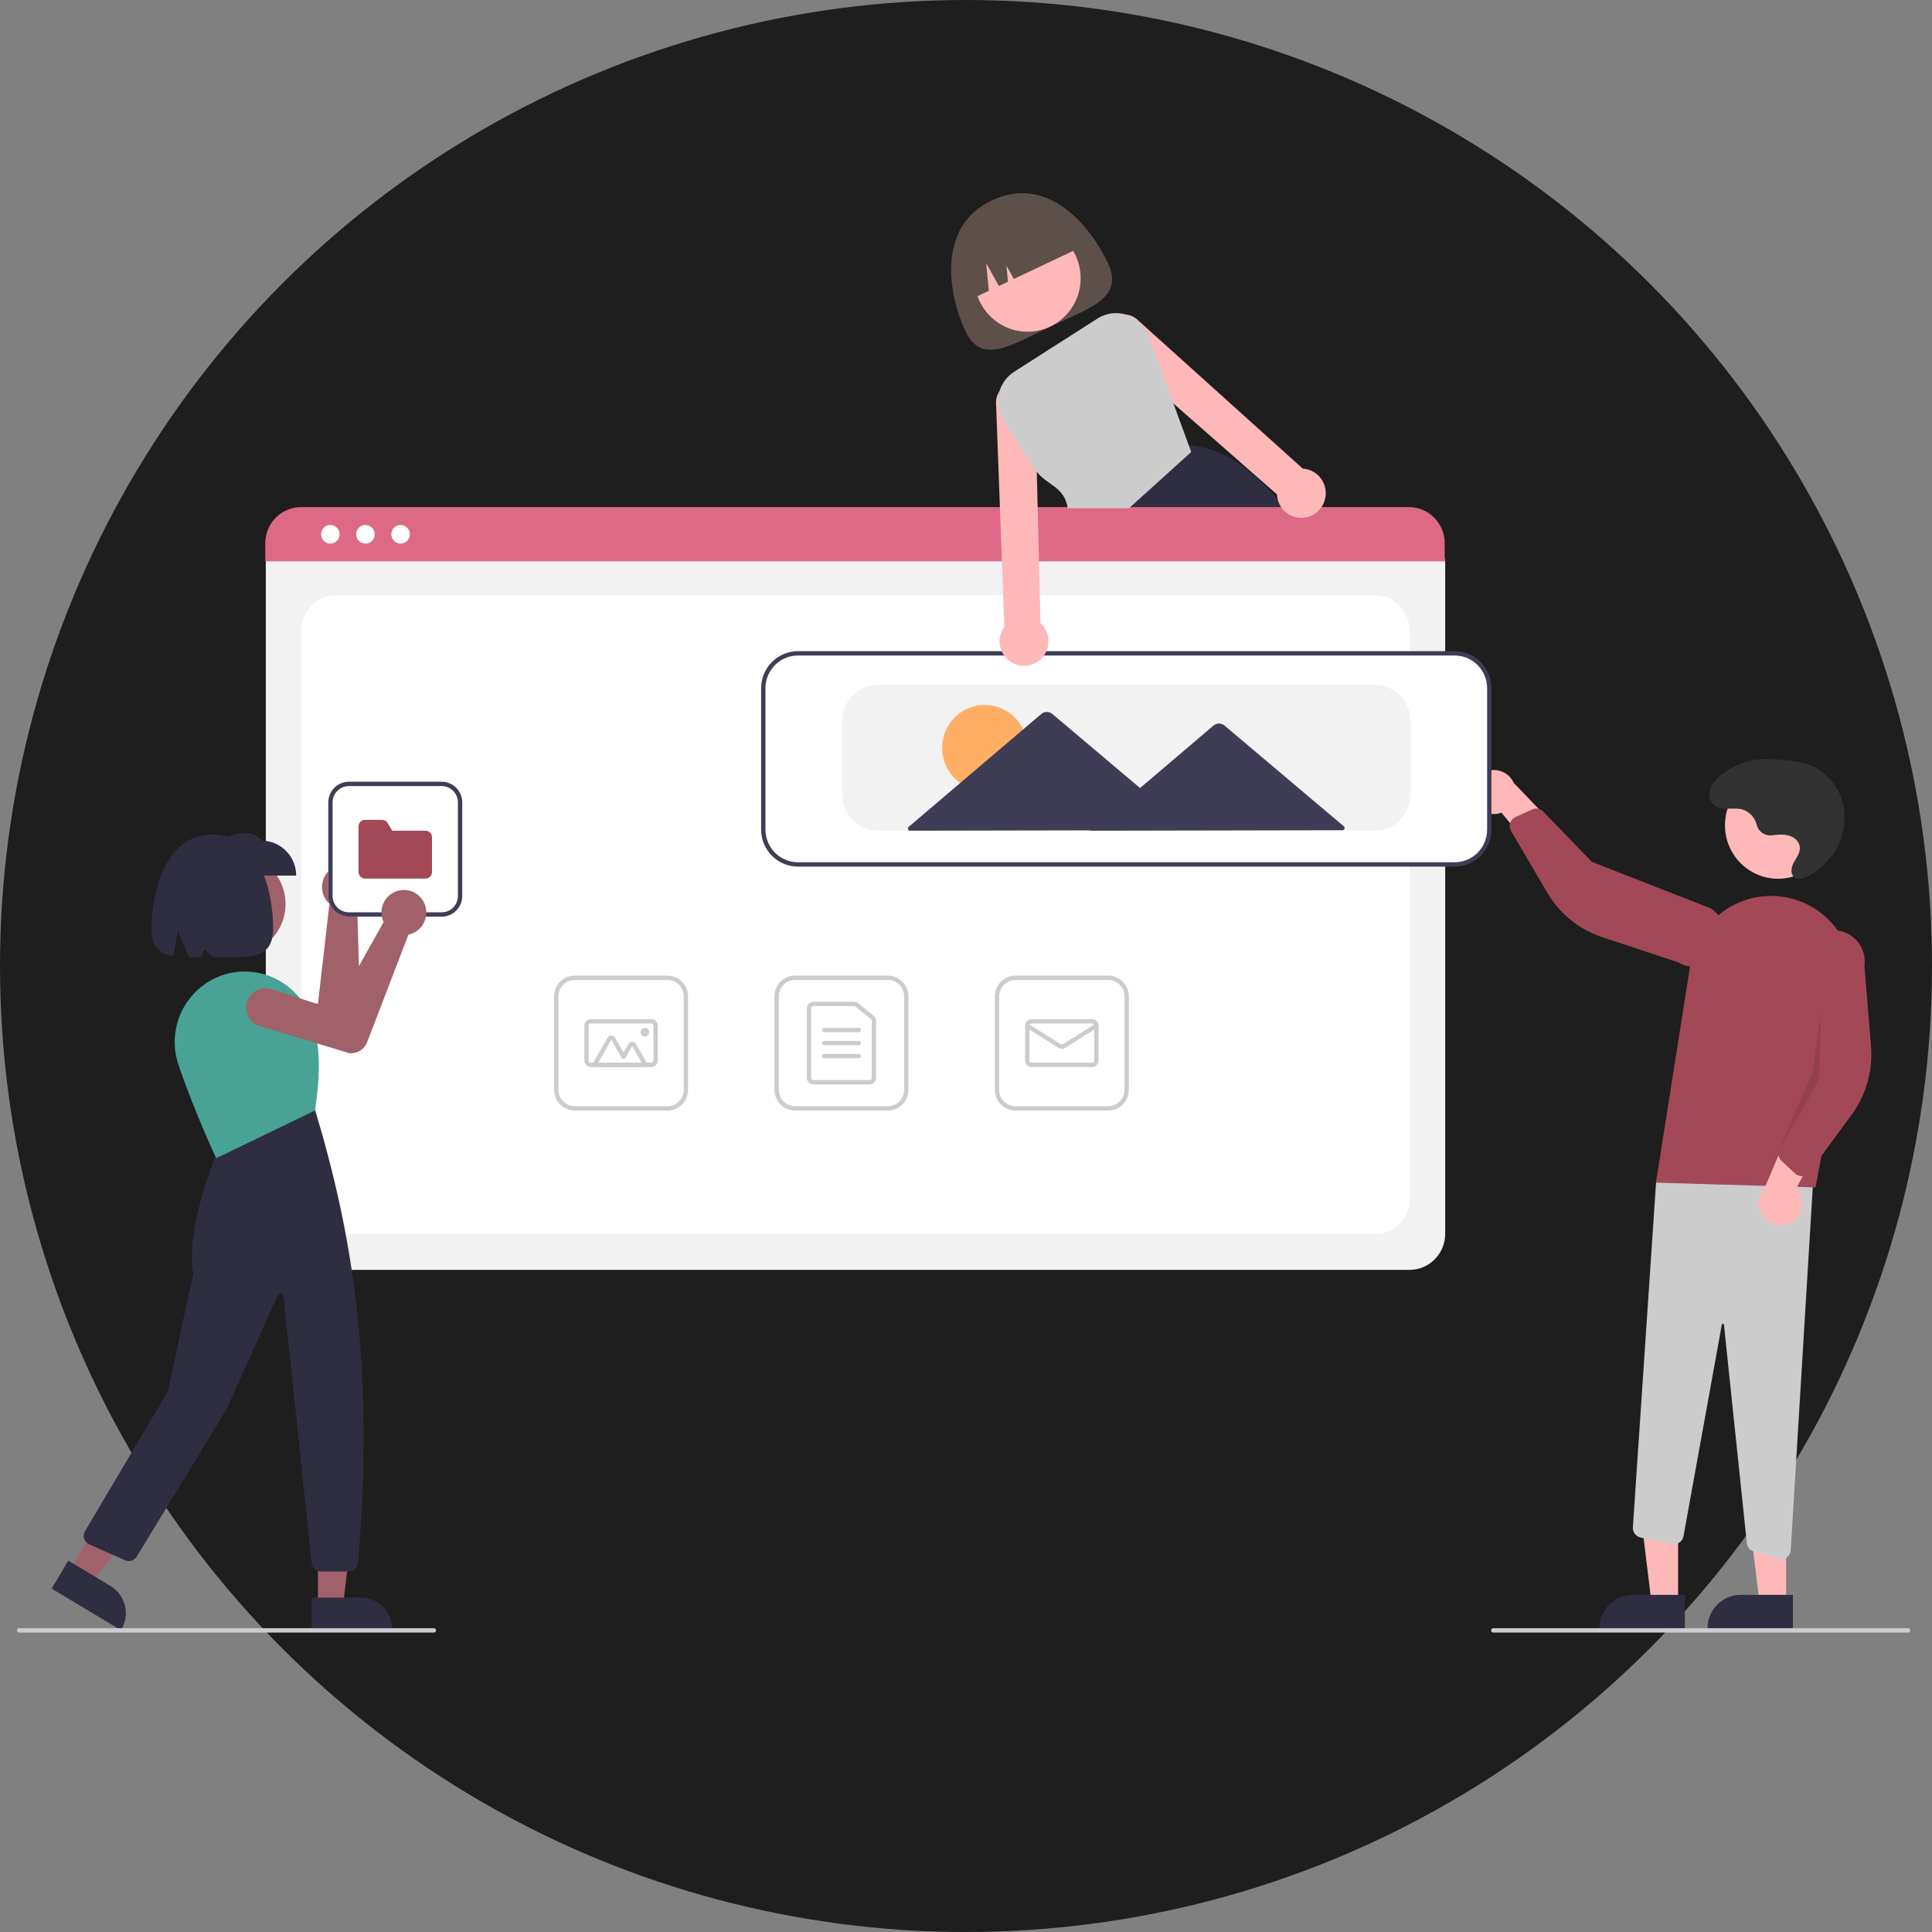 <svg viewBox="0 0 700 700" fill="none" xmlns="http://www.w3.org/2000/svg">
<rect x="0" y="0" width="700" height="700" fill="#808080" stroke="none"/>
<circle cx="350" cy="350" r="350" fill="#1E1E1E"/>
<g clip-path="url(#clip0_1_92)">
<path d="M401.447 95.382C407.331 107.992 394.863 111.564 380.58 118.323C366.297 125.082 355.608 132.469 349.724 119.858C343.84 107.248 339.066 82.218 359.271 72.656C380.173 62.765 395.563 82.771 401.447 95.382Z" fill="#5D504B"/>
<path d="M372.306 120.181C382.925 120.181 391.534 111.512 391.534 100.818C391.534 90.123 382.925 81.454 372.306 81.454C361.687 81.454 353.078 90.123 353.078 100.818C353.078 111.512 361.687 120.181 372.306 120.181Z" fill="#FFB8B8"/>
<path d="M467.565 186.692C466.899 185.817 466.234 184.957 465.56 184.122C464.691 183.034 463.817 181.98 462.938 180.96C452.972 169.379 442.372 162.086 430.7 161.306H430.684L430.512 161.29L407.253 184.122L399.346 191.879L399.518 192.305L403.785 203.004H478.54C475.172 197.374 471.508 191.929 467.565 186.692Z" fill="#2F2E41"/>
<path d="M351.397 108.613L358.28 105.356L357.321 95.357L361.924 103.632L365.213 102.075L364.654 96.242L367.339 101.069L391.783 89.501C389.487 84.581 385.345 80.781 380.267 78.936C375.188 77.092 369.591 77.355 364.705 79.667L361.162 81.344C356.276 83.656 352.503 87.828 350.671 92.942C348.84 98.056 349.101 103.693 351.397 108.613Z" fill="#5D504B"/>
<path d="M510.7 460.097H109.218C105.794 460.093 102.51 458.721 100.089 456.282C97.667 453.843 96.305 450.537 96.301 447.088V204.142C96.304 201.615 97.302 199.193 99.076 197.406C100.85 195.62 103.255 194.615 105.764 194.612H513.99C516.543 194.615 518.99 195.637 520.795 197.455C522.599 199.272 523.615 201.736 523.617 204.307V447.088C523.613 450.537 522.251 453.843 519.83 456.282C517.408 458.721 514.125 460.093 510.7 460.097Z" fill="#F2F2F2"/>
<path d="M121.744 447.088H498.174C501.496 447.088 504.682 445.759 507.031 443.394C509.38 441.028 510.7 437.819 510.7 434.474V228.272C510.7 224.926 509.38 221.718 507.031 219.352C504.682 216.986 501.496 215.657 498.174 215.657H121.744C118.422 215.657 115.236 216.986 112.887 219.352C110.538 221.718 109.218 224.926 109.218 228.272V434.474C109.218 437.819 110.538 441.028 112.887 443.394C115.236 445.759 118.422 447.088 121.744 447.088Z" fill="white"/>
<path d="M523.437 203.398H96.12V196.775C96.125 193.315 97.492 189.998 99.923 187.552C102.353 185.106 105.648 183.73 109.084 183.727H510.473C513.909 183.73 517.204 185.106 519.634 187.552C522.065 189.998 523.433 193.315 523.437 196.775V203.398Z" fill="#DE6987"/>
<path d="M119.68 196.959C121.532 196.959 123.034 195.447 123.034 193.582C123.034 191.717 121.532 190.205 119.68 190.205C117.828 190.205 116.327 191.717 116.327 193.582C116.327 195.447 117.828 196.959 119.68 196.959Z" fill="white"/>
<path d="M132.409 196.959C134.261 196.959 135.762 195.447 135.762 193.582C135.762 191.717 134.261 190.205 132.409 190.205C130.557 190.205 129.055 191.717 129.055 193.582C129.055 195.447 130.557 196.959 132.409 196.959Z" fill="white"/>
<path d="M145.137 196.959C146.989 196.959 148.49 195.447 148.49 193.582C148.49 191.717 146.989 190.205 145.137 190.205C143.285 190.205 141.784 191.717 141.784 193.582C141.784 195.447 143.285 196.959 145.137 196.959Z" fill="white"/>
<path d="M321.705 402.37H288.042C286.07 402.367 284.18 401.578 282.785 400.174C281.391 398.769 280.607 396.866 280.605 394.88V360.979C280.607 358.993 281.391 357.09 282.785 355.686C284.18 354.281 286.07 353.492 288.042 353.489H321.705C323.677 353.492 325.567 354.281 326.961 355.686C328.355 357.09 329.14 358.993 329.142 360.979V394.88C329.14 396.866 328.355 398.769 326.961 400.174C325.567 401.578 323.677 402.367 321.705 402.37ZM288.042 355.066C286.485 355.068 284.993 355.691 283.892 356.8C282.791 357.908 282.172 359.411 282.17 360.979V394.88C282.172 396.448 282.791 397.951 283.892 399.059C284.993 400.168 286.485 400.791 288.042 400.793H321.705C323.261 400.791 324.754 400.168 325.855 399.059C326.955 397.951 327.575 396.448 327.576 394.88V360.979C327.575 359.411 326.955 357.908 325.855 356.8C324.754 355.691 323.261 355.068 321.705 355.066H288.042Z" fill="#CCCCCC"/>
<path d="M315.05 392.909H294.696C294.073 392.908 293.476 392.659 293.036 392.215C292.596 391.772 292.348 391.171 292.347 390.544V365.315C292.348 364.688 292.596 364.087 293.036 363.644C293.476 363.2 294.073 362.951 294.696 362.95H309.445C309.98 362.951 310.499 363.135 310.916 363.472L316.521 368.008C316.796 368.229 317.018 368.51 317.169 368.829C317.321 369.148 317.4 369.498 317.399 369.852V390.544C317.398 391.171 317.151 391.772 316.71 392.215C316.27 392.659 315.673 392.908 315.05 392.909ZM294.696 364.527C294.489 364.527 294.29 364.61 294.143 364.758C293.996 364.906 293.913 365.106 293.913 365.315V390.544C293.913 390.753 293.996 390.953 294.143 391.101C294.29 391.249 294.489 391.332 294.696 391.332H315.05C315.258 391.332 315.457 391.249 315.604 391.101C315.751 390.953 315.833 390.753 315.833 390.544V369.852C315.834 369.734 315.807 369.617 315.757 369.511C315.706 369.404 315.632 369.311 315.541 369.237L309.935 364.7C309.796 364.588 309.623 364.527 309.445 364.527H294.696Z" fill="#CCCCCC"/>
<path d="M311.136 373.988H298.61C298.403 373.988 298.204 373.905 298.057 373.757C297.91 373.609 297.827 373.408 297.827 373.199C297.827 372.99 297.91 372.79 298.057 372.642C298.204 372.494 298.403 372.411 298.61 372.411H311.136C311.344 372.411 311.543 372.494 311.69 372.642C311.837 372.79 311.919 372.99 311.919 373.199C311.919 373.408 311.837 373.609 311.69 373.757C311.543 373.905 311.344 373.988 311.136 373.988Z" fill="#CCCCCC"/>
<path d="M311.136 378.718H298.61C298.403 378.718 298.204 378.635 298.057 378.487C297.91 378.339 297.827 378.139 297.827 377.93C297.827 377.72 297.91 377.52 298.057 377.372C298.204 377.224 298.403 377.141 298.61 377.141H311.136C311.344 377.141 311.543 377.224 311.69 377.372C311.837 377.52 311.919 377.72 311.919 377.93C311.919 378.139 311.837 378.339 311.69 378.487C311.543 378.635 311.344 378.718 311.136 378.718Z" fill="#CCCCCC"/>
<path d="M311.136 383.448H298.61C298.403 383.448 298.204 383.365 298.057 383.217C297.91 383.069 297.827 382.869 297.827 382.66C297.827 382.451 297.91 382.25 298.057 382.102C298.204 381.955 298.403 381.871 298.61 381.871H311.136C311.344 381.871 311.543 381.955 311.69 382.102C311.837 382.25 311.919 382.451 311.919 382.66C311.919 382.869 311.837 383.069 311.69 383.217C311.543 383.365 311.344 383.448 311.136 383.448Z" fill="#CCCCCC"/>
<path d="M401.557 402.37H367.894C365.922 402.367 364.032 401.578 362.637 400.174C361.243 398.769 360.459 396.866 360.457 394.88V360.979C360.459 358.993 361.243 357.09 362.637 355.686C364.032 354.281 365.922 353.492 367.894 353.489H401.557C403.529 353.492 405.419 354.281 406.813 355.686C408.207 357.09 408.992 358.993 408.994 360.979V394.88C408.992 396.866 408.207 398.769 406.813 400.174C405.419 401.578 403.529 402.367 401.557 402.37ZM367.894 355.066C366.337 355.068 364.845 355.691 363.744 356.8C362.643 357.908 362.024 359.411 362.022 360.979V394.88C362.024 396.448 362.643 397.951 363.744 399.059C364.845 400.168 366.337 400.791 367.894 400.793H401.557C403.113 400.791 404.606 400.168 405.707 399.059C406.807 397.951 407.427 396.448 407.428 394.88V360.979C407.427 359.411 406.807 357.908 405.707 356.8C404.606 355.691 403.113 355.068 401.557 355.066H367.894Z" fill="#CCCCCC"/>
<path d="M395.685 386.602H373.765C373.142 386.601 372.545 386.352 372.105 385.908C371.665 385.465 371.417 384.864 371.417 384.237V371.622C371.417 370.995 371.665 370.394 372.105 369.951C372.545 369.507 373.142 369.258 373.765 369.257H395.685C396.308 369.258 396.905 369.507 397.345 369.951C397.786 370.394 398.033 370.995 398.034 371.622V384.237C398.033 384.864 397.786 385.465 397.345 385.908C396.905 386.352 396.308 386.601 395.685 386.602ZM373.765 370.834C373.558 370.834 373.359 370.917 373.212 371.065C373.065 371.213 372.982 371.413 372.982 371.622V384.237C372.982 384.446 373.065 384.646 373.212 384.794C373.359 384.942 373.558 385.025 373.765 385.025H395.685C395.893 385.025 396.092 384.942 396.239 384.794C396.385 384.646 396.468 384.446 396.468 384.237V371.622C396.468 371.413 396.385 371.213 396.239 371.065C396.092 370.917 395.893 370.834 395.685 370.834H373.765Z" fill="#CCCCCC"/>
<path d="M384.725 380.009C384.285 380.01 383.854 379.886 383.481 379.653L371.784 372.291C371.609 372.18 371.484 372.003 371.437 371.8C371.391 371.596 371.427 371.382 371.537 371.205C371.647 371.028 371.822 370.902 372.024 370.855C372.226 370.808 372.438 370.843 372.615 370.954L384.311 378.315C384.435 378.393 384.579 378.434 384.726 378.434C384.872 378.434 385.016 378.393 385.14 378.315L396.836 370.954C397.012 370.843 397.224 370.808 397.426 370.855C397.628 370.902 397.804 371.028 397.914 371.205C398.024 371.382 398.059 371.596 398.013 371.8C397.966 372.003 397.842 372.18 397.666 372.291L385.971 379.653C385.597 379.887 385.165 380.01 384.725 380.009Z" fill="#CCCCCC"/>
<path d="M241.853 402.37H208.19C206.218 402.367 204.328 401.578 202.933 400.174C201.539 398.769 200.755 396.866 200.753 394.88V360.979C200.755 358.993 201.539 357.09 202.933 355.686C204.328 354.281 206.218 353.492 208.19 353.489H241.853C243.825 353.492 245.715 354.281 247.109 355.686C248.503 357.09 249.288 358.993 249.29 360.979V394.88C249.288 396.866 248.503 398.769 247.109 400.174C245.715 401.578 243.825 402.367 241.853 402.37ZM208.19 355.066C206.633 355.068 205.141 355.691 204.04 356.8C202.939 357.908 202.32 359.411 202.318 360.979V394.88C202.32 396.448 202.939 397.951 204.04 399.059C205.141 400.168 206.633 400.791 208.19 400.793H241.853C243.409 400.791 244.902 400.168 246.003 399.059C247.103 397.951 247.723 396.448 247.724 394.88V360.979C247.723 359.411 247.103 357.908 246.003 356.8C244.902 355.691 243.409 355.068 241.853 355.066H208.19Z" fill="#CCCCCC"/>
<path d="M235.981 386.602H214.061C213.439 386.601 212.842 386.352 212.401 385.908C211.961 385.465 211.713 384.864 211.713 384.237V371.622C211.713 370.995 211.961 370.394 212.401 369.951C212.842 369.507 213.439 369.258 214.061 369.257H235.981C236.604 369.258 237.201 369.507 237.641 369.951C238.082 370.394 238.329 370.995 238.33 371.622V384.237C238.329 384.864 238.082 385.465 237.641 385.908C237.201 386.352 236.604 386.601 235.981 386.602ZM214.061 370.834C213.854 370.834 213.655 370.917 213.508 371.065C213.361 371.213 213.279 371.413 213.278 371.622V384.237C213.279 384.446 213.361 384.646 213.508 384.794C213.655 384.942 213.854 385.025 214.061 385.025H235.981C236.189 385.025 236.388 384.942 236.535 384.794C236.681 384.646 236.764 384.446 236.764 384.237V371.622C236.764 371.413 236.681 371.213 236.535 371.065C236.388 370.917 236.189 370.834 235.981 370.834H214.061Z" fill="#CCCCCC"/>
<path d="M232.507 386.602H216.753C216.478 386.602 216.208 386.529 215.97 386.391C215.732 386.252 215.534 386.053 215.397 385.814C215.259 385.574 215.187 385.302 215.187 385.025C215.187 384.748 215.259 384.476 215.397 384.237L220.142 375.959C220.28 375.719 220.477 375.52 220.715 375.381C220.953 375.243 221.223 375.17 221.498 375.17C221.773 375.17 222.043 375.243 222.281 375.381C222.519 375.52 222.717 375.719 222.854 375.959L225.919 381.305L227.695 378.207C227.832 377.968 228.03 377.769 228.268 377.63C228.506 377.492 228.776 377.419 229.051 377.419C229.326 377.419 229.596 377.492 229.834 377.63C230.072 377.769 230.269 377.968 230.407 378.207L233.863 384.237C234.001 384.476 234.073 384.748 234.073 385.025C234.073 385.302 234.001 385.574 233.863 385.814C233.726 386.053 233.528 386.252 233.29 386.391C233.052 386.529 232.782 386.602 232.507 386.602ZM232.507 385.025L229.051 378.996L226.597 383.276C226.529 383.396 226.43 383.495 226.311 383.564C226.192 383.634 226.057 383.67 225.919 383.67C225.782 383.67 225.647 383.634 225.528 383.564C225.409 383.495 225.31 383.396 225.241 383.276L221.498 376.747L216.753 385.025H232.507Z" fill="#CCCCCC"/>
<path d="M233.633 375.564C234.497 375.564 235.198 374.858 235.198 373.987C235.198 373.117 234.497 372.411 233.633 372.411C232.768 372.411 232.067 373.117 232.067 373.987C232.067 374.858 232.768 375.564 233.633 375.564Z" fill="#CCCCCC"/>
<path d="M608.009 580.996L598.411 580.996L593.845 543.714L608.011 543.715L608.009 580.996Z" fill="#FFB8B8"/>
<path d="M610.457 590.366L579.51 590.364V589.97C579.51 588.377 579.821 586.8 580.427 585.328C581.032 583.856 581.919 582.519 583.038 581.393C584.156 580.266 585.484 579.373 586.946 578.763C588.407 578.153 589.973 577.84 591.555 577.84H591.556L610.457 577.841L610.457 590.366Z" fill="#2F2E41"/>
<path d="M647.152 580.996L637.554 580.996L632.989 543.714L647.154 543.715L647.152 580.996Z" fill="#FFB8B8"/>
<path d="M649.6 590.366L618.653 590.364V589.97C618.653 588.377 618.964 586.8 619.57 585.328C620.175 583.856 621.062 582.519 622.181 581.393C623.299 580.266 624.627 579.373 626.089 578.763C627.55 578.153 629.116 577.84 630.698 577.84H630.699L649.6 577.841L649.6 590.366Z" fill="#2F2E41"/>
<path d="M644.275 564.835L635.386 562.111C634.723 561.909 634.135 561.515 633.694 560.977C633.253 560.44 632.98 559.783 632.908 559.09L624.62 479.993C624.614 479.898 624.572 479.808 624.502 479.742C624.432 479.677 624.341 479.641 624.246 479.641C624.15 479.631 624.055 479.66 623.981 479.72C623.906 479.78 623.858 479.868 623.846 479.963L609.965 556.594C609.881 557.059 609.705 557.502 609.448 557.898C609.191 558.294 608.859 558.634 608.47 558.898C608.081 559.162 607.643 559.346 607.183 559.438C606.722 559.529 606.248 559.527 605.789 559.432L594.428 557.075C593.595 556.9 592.853 556.428 592.338 555.745C591.823 555.063 591.569 554.216 591.624 553.361L600.068 427.76L657.325 421.538L648.817 561.656C648.761 562.557 648.368 563.403 647.716 564.022C647.064 564.641 646.202 564.987 645.306 564.989C644.957 564.989 644.609 564.937 644.275 564.835Z" fill="#CCCCCC"/>
<path d="M644.221 318.381C654.84 318.381 663.449 309.712 663.449 299.018C663.449 288.323 654.84 279.654 644.221 279.654C633.601 279.654 624.993 288.323 624.993 299.018C624.993 309.712 633.601 318.381 644.221 318.381Z" fill="#FFB8B8"/>
<path d="M599.98 428.497L612.394 349.776C613.055 345.59 614.592 341.594 616.905 338.054C619.218 334.513 622.253 331.509 625.809 329.242C629.364 326.975 633.358 325.496 637.525 324.904C641.692 324.312 645.937 324.62 649.976 325.809C657.039 327.866 663.086 332.501 666.937 338.808C670.788 345.115 672.165 352.641 670.801 359.917L657.812 430.219L599.98 428.497Z" fill="#A34857"/>
<path d="M649.529 442.583C650.489 441.944 651.299 441.101 651.901 440.113C652.503 439.126 652.882 438.017 653.013 436.865C653.143 435.714 653.021 434.547 652.655 433.449C652.29 432.35 651.689 431.345 650.896 430.505L663.732 405.472L649.277 407.026L639.304 430.559C637.991 431.994 637.246 433.864 637.211 435.815C637.176 437.766 637.853 439.662 639.113 441.145C640.373 442.627 642.13 443.592 644.05 443.857C645.969 444.122 647.919 443.669 649.529 442.583Z" fill="#FFB8B8"/>
<path d="M652.277 426.089C651.567 425.988 650.905 425.672 650.378 425.182L645.467 420.612C644.936 420.116 644.57 419.468 644.417 418.755C644.264 418.042 644.332 417.3 644.612 416.627L654.427 393.198L653.035 346.903C653.235 345.415 653.724 343.981 654.475 342.684C655.226 341.386 656.223 340.25 657.41 339.341C658.597 338.432 659.95 337.767 661.392 337.385C662.834 337.003 664.337 336.911 665.815 337.114C667.292 337.316 668.715 337.811 670.003 338.568C671.291 339.325 672.418 340.331 673.32 341.527C674.221 342.723 674.88 344.086 675.258 345.539C675.637 346.992 675.727 348.505 675.524 349.993L677.905 379.094C678.629 387.926 676.142 396.723 670.908 403.847L655.601 424.686C655.307 425.087 654.932 425.42 654.501 425.665C654.07 425.91 653.592 426.061 653.1 426.108C652.826 426.135 652.55 426.128 652.277 426.089Z" fill="#A34857"/>
<path d="M533.493 288.468C533.703 289.607 534.158 290.687 534.826 291.63C535.495 292.573 536.361 293.358 537.363 293.928C538.365 294.497 539.479 294.839 540.626 294.929C541.774 295.018 542.927 294.853 544.004 294.445L561.889 316.109L566.105 302.097L548.474 283.673C547.674 281.896 546.254 280.477 544.484 279.683C542.714 278.89 540.716 278.778 538.869 279.369C537.023 279.96 535.455 281.213 534.464 282.89C533.474 284.566 533.128 286.551 533.493 288.468Z" fill="#FFB8B8"/>
<path d="M547.503 297.447C547.872 296.828 548.42 296.337 549.073 296.039L555.167 293.267C555.827 292.968 556.563 292.881 557.274 293.017C557.986 293.153 558.638 293.506 559.144 294.028L576.741 312.265L619.615 329.023C620.899 329.789 622.019 330.802 622.913 332.004C623.807 333.206 624.457 334.574 624.826 336.03C625.195 337.485 625.276 338.999 625.063 340.486C624.85 341.972 624.349 343.402 623.587 344.693C622.825 345.985 621.818 347.112 620.623 348.011C619.428 348.91 618.069 349.563 616.624 349.933C615.178 350.303 613.675 350.382 612.199 350.166C610.723 349.95 609.303 349.443 608.022 348.675L580.484 339.536C572.125 336.764 565.051 331.028 560.577 323.396L547.49 301.077C547.239 300.647 547.08 300.17 547.024 299.674C546.968 299.179 547.016 298.678 547.165 298.202C547.248 297.938 547.361 297.685 547.503 297.447Z" fill="#A34857"/>
<path opacity="0.1" d="M659.817 366.161L659.034 391.39L644.612 416.627L656.654 388.503L659.817 366.161Z" fill="black"/>
<path d="M642.018 302.657C640.81 302.815 639.586 302.526 638.574 301.844C637.562 301.162 636.83 300.134 636.514 298.949C636.209 297.586 635.541 296.332 634.583 295.322C633.624 294.312 632.411 293.583 631.072 293.215C627.545 292.403 623.234 294.075 620.649 291.384C620.096 290.77 619.696 290.032 619.481 289.231C619.267 288.43 619.245 287.589 619.416 286.778C619.892 284.163 621.75 282.187 623.771 280.607C628.026 277.297 633.174 275.359 638.541 275.048C641.319 274.967 644.099 275.106 646.856 275.465C649.742 275.648 652.596 276.174 655.36 277.03C658.509 278.227 661.308 280.203 663.497 282.778C665.687 285.352 667.197 288.44 667.888 291.757C668.519 295.085 668.422 298.511 667.603 301.797C666.784 305.083 665.263 308.149 663.146 310.782C660.611 313.96 657.343 316.466 653.626 318.081C652.74 318.502 651.726 318.554 650.802 318.225C648.487 317.298 648.866 314.41 649.921 312.484C651.051 310.422 652.789 308.426 651.881 305.918C651.425 304.754 650.551 303.807 649.432 303.264C647.131 302.082 644.557 302.361 642.082 302.649L642.018 302.657Z" fill="#323232"/>
<path d="M527.068 313.592H289.077C285.653 313.588 282.369 312.216 279.948 309.777C277.526 307.339 276.164 304.032 276.16 300.583V249.338C276.164 245.889 277.526 242.582 279.948 240.144C282.369 237.705 285.653 236.333 289.077 236.329H527.068C530.492 236.333 533.775 237.705 536.197 240.144C538.619 242.582 539.981 245.889 539.985 249.338V300.583C539.981 304.032 538.619 307.338 536.197 309.777C533.775 312.216 530.492 313.588 527.068 313.592Z" fill="white"/>
<path d="M527.067 313.986H289.077C285.549 313.982 282.166 312.569 279.671 310.056C277.176 307.543 275.773 304.137 275.769 300.583V249.338C275.773 245.784 277.176 242.378 279.671 239.865C282.166 237.352 285.549 235.939 289.077 235.935H527.067C530.596 235.939 533.979 237.352 536.474 239.865C538.969 242.378 540.372 245.784 540.376 249.338V300.583C540.372 304.137 538.969 307.543 536.474 310.056C533.979 312.569 530.596 313.982 527.067 313.986ZM289.077 237.512C285.964 237.515 282.979 238.763 280.778 240.98C278.576 243.197 277.338 246.202 277.334 249.338V300.583C277.338 303.719 278.576 306.725 280.778 308.942C282.979 311.159 285.964 312.406 289.077 312.409H527.067C530.181 312.406 533.166 311.159 535.367 308.942C537.569 306.725 538.807 303.719 538.81 300.583V249.338C538.807 246.202 537.569 243.197 535.367 240.98C533.166 238.763 530.181 237.515 527.067 237.512H289.077Z" fill="#3F3D56"/>
<path d="M498.102 300.977H318.043C314.619 300.974 311.335 299.602 308.914 297.163C306.492 294.724 305.13 291.418 305.126 287.969V261.164C305.13 257.715 306.492 254.408 308.914 251.97C311.335 249.531 314.619 248.159 318.043 248.155H498.102C501.526 248.159 504.81 249.531 507.231 251.97C509.653 254.408 511.015 257.715 511.019 261.164V287.969C511.015 291.418 509.653 294.724 507.231 297.163C504.81 299.602 501.526 300.974 498.102 300.977Z" fill="#F2F2F2"/>
<path d="M356.791 286.53C365.322 286.53 372.239 279.565 372.239 270.973C372.239 262.381 365.322 255.416 356.791 255.416C348.259 255.416 341.343 262.381 341.343 270.973C341.343 279.565 348.259 286.53 356.791 286.53Z" fill="#FFAF65"/>
<path d="M486.912 299.408L465.107 280.991L443.679 262.892C443.114 262.415 442.399 262.154 441.661 262.155C440.923 262.156 440.209 262.42 439.645 262.9L418.286 281.082L413.069 285.523L405.203 278.879L381.296 258.688C380.731 258.21 380.016 257.949 379.278 257.95C378.54 257.952 377.826 258.216 377.263 258.695L353.434 278.979L329.23 299.583C329.108 299.687 329.02 299.827 328.979 299.983C328.938 300.14 328.945 300.305 329.001 300.457C329.056 300.609 329.156 300.739 329.288 300.832C329.42 300.924 329.577 300.974 329.737 300.973L379.36 300.877L395.068 300.847L394.914 300.977L441.735 300.887L486.411 300.8C486.571 300.8 486.728 300.75 486.859 300.657C486.991 300.564 487.09 300.432 487.145 300.28C487.2 300.128 487.207 299.963 487.165 299.807C487.124 299.651 487.035 299.511 486.912 299.408Z" fill="#3F3D56"/>
<path d="M691.342 591.5H541.033C540.825 591.5 540.626 591.417 540.479 591.269C540.332 591.121 540.25 590.921 540.25 590.712C540.25 590.503 540.332 590.302 540.479 590.154C540.626 590.006 540.825 589.923 541.033 589.923H691.342C691.55 589.923 691.749 590.006 691.896 590.154C692.043 590.302 692.125 590.503 692.125 590.712C692.125 590.921 692.043 591.121 691.896 591.269C691.749 591.417 691.55 591.5 691.342 591.5Z" fill="#CCCCCC"/>
<path d="M479.018 173.999C478.392 172.975 477.567 172.091 476.591 171.4C475.615 170.709 474.51 170.225 473.342 169.978C472.914 169.887 472.48 169.832 472.043 169.812L412.396 116.107C411.224 114.894 409.662 114.142 407.989 113.986C407.659 113.948 407.326 113.937 406.994 113.955C405.618 114.018 404.29 114.483 403.172 115.294C402.055 116.105 401.196 117.226 400.701 118.521C400.206 119.816 400.096 121.228 400.385 122.584C400.674 123.941 401.35 125.183 402.329 126.159L425.165 146.208L462.664 179.123C462.694 179.743 462.786 180.358 462.938 180.96C463.387 182.703 464.351 184.268 465.703 185.446C467.055 186.625 468.731 187.362 470.508 187.559C472.129 187.75 473.771 187.476 475.244 186.771C476.413 186.22 477.449 185.421 478.282 184.429C478.368 184.327 478.446 184.232 478.525 184.122C479.619 182.685 480.253 180.946 480.341 179.138C480.429 177.329 479.968 175.536 479.018 173.999Z" fill="#FFB8B8"/>
<path d="M376.995 225.757L376.439 203.004L375.97 184.122L375.649 170.908L375.014 145.151C374.889 143.772 374.368 142.46 373.514 141.374C372.66 140.289 371.511 139.477 370.207 139.038C368.903 138.599 367.5 138.552 366.17 138.903C364.839 139.253 363.639 139.986 362.716 141.012C362.498 141.247 362.302 141.5 362.128 141.769C361.165 143.159 360.731 144.853 360.907 146.539L362.301 184.122L362.998 203.004L363.89 227.089C363.633 227.443 363.4 227.814 363.193 228.201C362.637 229.264 362.3 230.43 362.205 231.628C362.109 232.826 362.256 234.031 362.638 235.17C363.035 236.364 363.68 237.461 364.529 238.386C365.377 239.311 366.411 240.045 367.562 240.539C368.713 241.033 369.955 241.276 371.206 241.251C372.456 241.227 373.688 240.936 374.819 240.397C376.132 239.772 377.273 238.83 378.139 237.655C379.006 236.48 379.571 235.109 379.786 233.662C380.002 232.215 379.86 230.736 379.373 229.358C378.886 227.979 378.069 226.742 376.995 225.757Z" fill="#FFB8B8"/>
<path d="M430.7 161.306L425.165 146.208L416.209 121.752C415.563 119.972 414.527 118.362 413.178 117.041C411.83 115.72 410.203 114.722 408.419 114.12C408.278 114.073 408.13 114.026 407.989 113.986C406.261 113.458 404.439 113.313 402.65 113.56C400.861 113.808 399.146 114.443 397.624 115.421L367.46 134.689C364.697 136.45 362.723 139.223 361.953 142.423C361.183 145.622 361.678 148.998 363.334 151.837C367.106 158.406 371.217 164.771 375.649 170.908C379.164 175.725 385.708 176.238 386.844 184.122H409.085L431.6 163.765L430.7 161.306Z" fill="#CCCCCC"/>
<path d="M85.323 345.822C95.341 345.822 103.463 337.643 103.463 327.554C103.463 317.464 95.341 309.285 85.323 309.285C75.304 309.285 67.183 317.464 67.183 327.554C67.183 337.643 75.304 345.822 85.323 345.822Z" fill="#A0616A"/>
<path d="M129.857 314.979C130.036 315.122 130.209 315.274 130.377 315.434C131.211 316.225 131.869 317.184 132.308 318.248C132.748 319.313 132.959 320.459 132.928 321.612C132.898 322.764 132.625 323.897 132.129 324.936C131.633 325.975 130.925 326.897 130.051 327.642C129.847 327.814 129.634 327.975 129.414 328.125L130.641 369.867C130.676 371.233 130.273 372.574 129.491 373.692C128.709 374.809 127.59 375.643 126.3 376.069L126.225 376.085L92.571 379.694C91.656 379.792 90.731 379.707 89.849 379.443C88.967 379.179 88.146 378.741 87.433 378.156C86.72 377.57 86.129 376.848 85.694 376.031C85.26 375.215 84.99 374.319 84.901 373.397C84.812 372.475 84.905 371.544 85.175 370.658C85.445 369.772 85.887 368.949 86.475 368.236C87.063 367.523 87.785 366.935 88.6 366.505C89.415 366.074 90.306 365.811 91.223 365.73L115.213 363.602L119.362 327.453C119.091 327.211 118.837 326.951 118.602 326.673C117.301 325.122 116.618 323.14 116.687 321.112C116.756 319.083 117.571 317.153 118.974 315.695C120.377 314.238 122.267 313.358 124.279 313.225C126.29 313.093 128.278 313.718 129.857 314.979Z" fill="#A0616A"/>
<path d="M115.2 581.804H124.255L128.562 546.631H115.198L115.2 581.804Z" fill="#A0616A"/>
<path d="M112.89 578.827L130.722 578.826C132.215 578.826 133.693 579.122 135.072 579.697C136.451 580.272 137.703 581.115 138.759 582.178C139.814 583.24 140.651 584.502 141.222 585.891C141.793 587.279 142.087 588.767 142.087 590.27V590.642L112.891 590.643L112.89 578.827Z" fill="#2F2E41"/>
<path d="M25.2 569.196L32.98 573.861L54.55 545.859L43.067 538.974L25.2 569.196Z" fill="#A0616A"/>
<path d="M24.728 565.448L40.05 574.635C41.332 575.404 42.452 576.42 43.345 577.625C44.237 578.829 44.885 580.199 45.252 581.656C45.619 583.112 45.697 584.628 45.483 586.115C45.268 587.602 44.764 589.032 44.001 590.324L43.812 590.643L18.725 575.601L24.728 565.448Z" fill="#2F2E41"/>
<path d="M126.391 569.381H116.252C115.431 569.382 114.639 569.077 114.028 568.524C113.418 567.971 113.033 567.21 112.947 566.387L102.725 469.622C102.699 469.379 102.595 469.15 102.427 468.973C102.26 468.795 102.039 468.678 101.799 468.639C101.559 468.6 101.313 468.642 101.098 468.758C100.884 468.874 100.714 469.058 100.614 469.281L82.173 510.402L49.525 564.015C49.102 564.702 48.448 565.213 47.682 565.455C46.916 565.696 46.089 565.651 45.353 565.328L32.31 559.549C31.879 559.358 31.493 559.077 31.178 558.724C30.863 558.371 30.626 557.955 30.483 557.503C30.34 557.051 30.293 556.573 30.347 556.102C30.401 555.63 30.554 555.176 30.796 554.769L60.808 504.16L70.013 461.52C67.118 443.028 79.529 415.536 79.654 415.26L79.716 415.126L113.902 401.67L114.073 401.881C127.555 446.436 135.77 494.385 129.704 566.314C129.629 567.149 129.249 567.925 128.636 568.492C128.024 569.059 127.223 569.376 126.391 569.381Z" fill="#2F2E41"/>
<path d="M78.339 419.631L78.18 419.294C78.103 419.133 70.502 402.987 64.642 385.731C63.516 382.394 63.09 378.858 63.392 375.347C63.694 371.835 64.716 368.425 66.395 365.333C68.095 362.208 70.421 359.473 73.226 357.301C76.031 355.129 79.253 353.567 82.688 352.715C88.652 351.275 94.931 352.041 100.381 354.873C105.831 357.705 110.089 362.415 112.38 368.144C117.028 379.849 115.547 392.343 114.153 402.168L114.125 402.365L113.947 402.451L78.339 419.631Z" fill="#48A394"/>
<path d="M107.317 317.234H78.513V304.59C84.835 302.06 91.022 299.909 94.762 304.59C98.092 304.59 101.285 305.922 103.64 308.293C105.995 310.665 107.317 313.881 107.317 317.234Z" fill="#2F2E41"/>
<path d="M76.918 302.358C59.698 302.358 54.878 324.095 54.878 336.358C54.878 343.197 57.95 345.643 62.776 346.471L64.48 337.317L68.472 346.865C69.827 346.872 71.251 346.845 72.728 346.818L74.082 344.011L77.1 346.767C89.188 346.785 98.958 348.56 98.958 336.358C98.958 324.095 94.731 302.358 76.918 302.358Z" fill="#2F2E41"/>
<path d="M157.217 591.5H6.908C6.7 591.5 6.501 591.417 6.354 591.269C6.207 591.121 6.125 590.921 6.125 590.712C6.125 590.503 6.207 590.302 6.354 590.154C6.501 590.006 6.7 589.923 6.908 589.923H157.217C157.425 589.923 157.624 590.006 157.771 590.154C157.918 590.302 158 590.503 158 590.712C158 590.921 157.918 591.121 157.771 591.269C157.624 591.417 157.425 591.5 157.217 591.5Z" fill="#CCCCCC"/>
<path d="M160.044 332.119H126.381C124.409 332.117 122.518 331.327 121.124 329.923C119.73 328.519 118.946 326.615 118.943 324.629V290.728C118.946 288.743 119.73 286.839 121.124 285.435C122.518 284.031 124.409 283.241 126.381 283.239H160.044C162.015 283.241 163.906 284.031 165.3 285.435C166.694 286.839 167.479 288.743 167.481 290.728V324.629C167.479 326.615 166.694 328.519 165.3 329.923C163.906 331.327 162.015 332.117 160.044 332.119Z" fill="white"/>
<path d="M160.044 332.119H126.381C124.409 332.117 122.518 331.327 121.124 329.923C119.73 328.519 118.946 326.615 118.943 324.629V290.728C118.946 288.743 119.73 286.839 121.124 285.435C122.518 284.031 124.409 283.241 126.381 283.239H160.044C162.015 283.241 163.906 284.031 165.3 285.435C166.694 286.839 167.479 288.743 167.481 290.728V324.629C167.479 326.615 166.694 328.519 165.3 329.923C163.906 331.327 162.015 332.117 160.044 332.119ZM126.381 284.815C124.824 284.817 123.332 285.441 122.231 286.549C121.13 287.658 120.511 289.161 120.509 290.728V324.629C120.511 326.197 121.13 327.7 122.231 328.808C123.332 329.917 124.824 330.54 126.381 330.542H160.044C161.6 330.54 163.093 329.917 164.194 328.808C165.294 327.7 165.913 326.197 165.915 324.629V290.728C165.913 289.161 165.294 287.658 164.194 286.549C163.093 285.441 161.6 284.817 160.044 284.815H126.381Z" fill="#3F3D56"/>
<path d="M154.172 318.322H132.252C131.629 318.321 131.032 318.072 130.592 317.629C130.152 317.185 129.904 316.584 129.903 315.957V299.401C129.904 298.774 130.152 298.172 130.592 297.729C131.032 297.286 131.629 297.036 132.252 297.035H138.423C138.824 297.034 139.219 297.137 139.57 297.334C139.92 297.531 140.214 297.816 140.423 298.161L142.144 300.977H154.172C154.795 300.978 155.392 301.228 155.832 301.671C156.272 302.114 156.52 302.716 156.521 303.343V315.957C156.52 316.584 156.272 317.185 155.832 317.629C155.392 318.072 154.795 318.321 154.172 318.322Z" fill="#A34857"/>
<path d="M153.459 326.686C153.569 326.888 153.67 327.096 153.763 327.309C154.226 328.364 154.463 329.505 154.458 330.658C154.453 331.81 154.206 332.949 153.734 334C153.261 335.05 152.574 335.987 151.716 336.751C150.859 337.515 149.851 338.088 148.758 338.432C148.504 338.512 148.246 338.577 147.985 338.629L133.032 377.58C132.538 378.853 131.649 379.931 130.498 380.655C129.347 381.379 127.995 381.711 126.642 381.599L126.567 381.585L94.159 371.76C93.278 371.493 92.458 371.053 91.746 370.465C91.035 369.877 90.447 369.152 90.015 368.334C89.583 367.516 89.317 366.619 89.231 365.697C89.145 364.774 89.242 363.843 89.515 362.959C89.788 362.074 90.233 361.252 90.823 360.541C91.414 359.831 92.138 359.245 92.955 358.817C93.771 358.39 94.664 358.13 95.581 358.052C96.498 357.974 97.421 358.079 98.297 358.363L121.227 365.777L138.98 334.082C138.823 333.753 138.689 333.413 138.579 333.065C137.978 331.128 138.113 329.035 138.958 327.192C139.803 325.35 141.298 323.889 143.153 323.094C145.007 322.299 147.089 322.226 148.993 322.89C150.898 323.554 152.49 324.907 153.459 326.686Z" fill="#A0616A"/>
</g>
<defs>
<clipPath id="clip0_1_92">
<rect width="686" height="521.5" fill="white" transform="translate(6.125 70)"/>
</clipPath>
</defs>
</svg>

